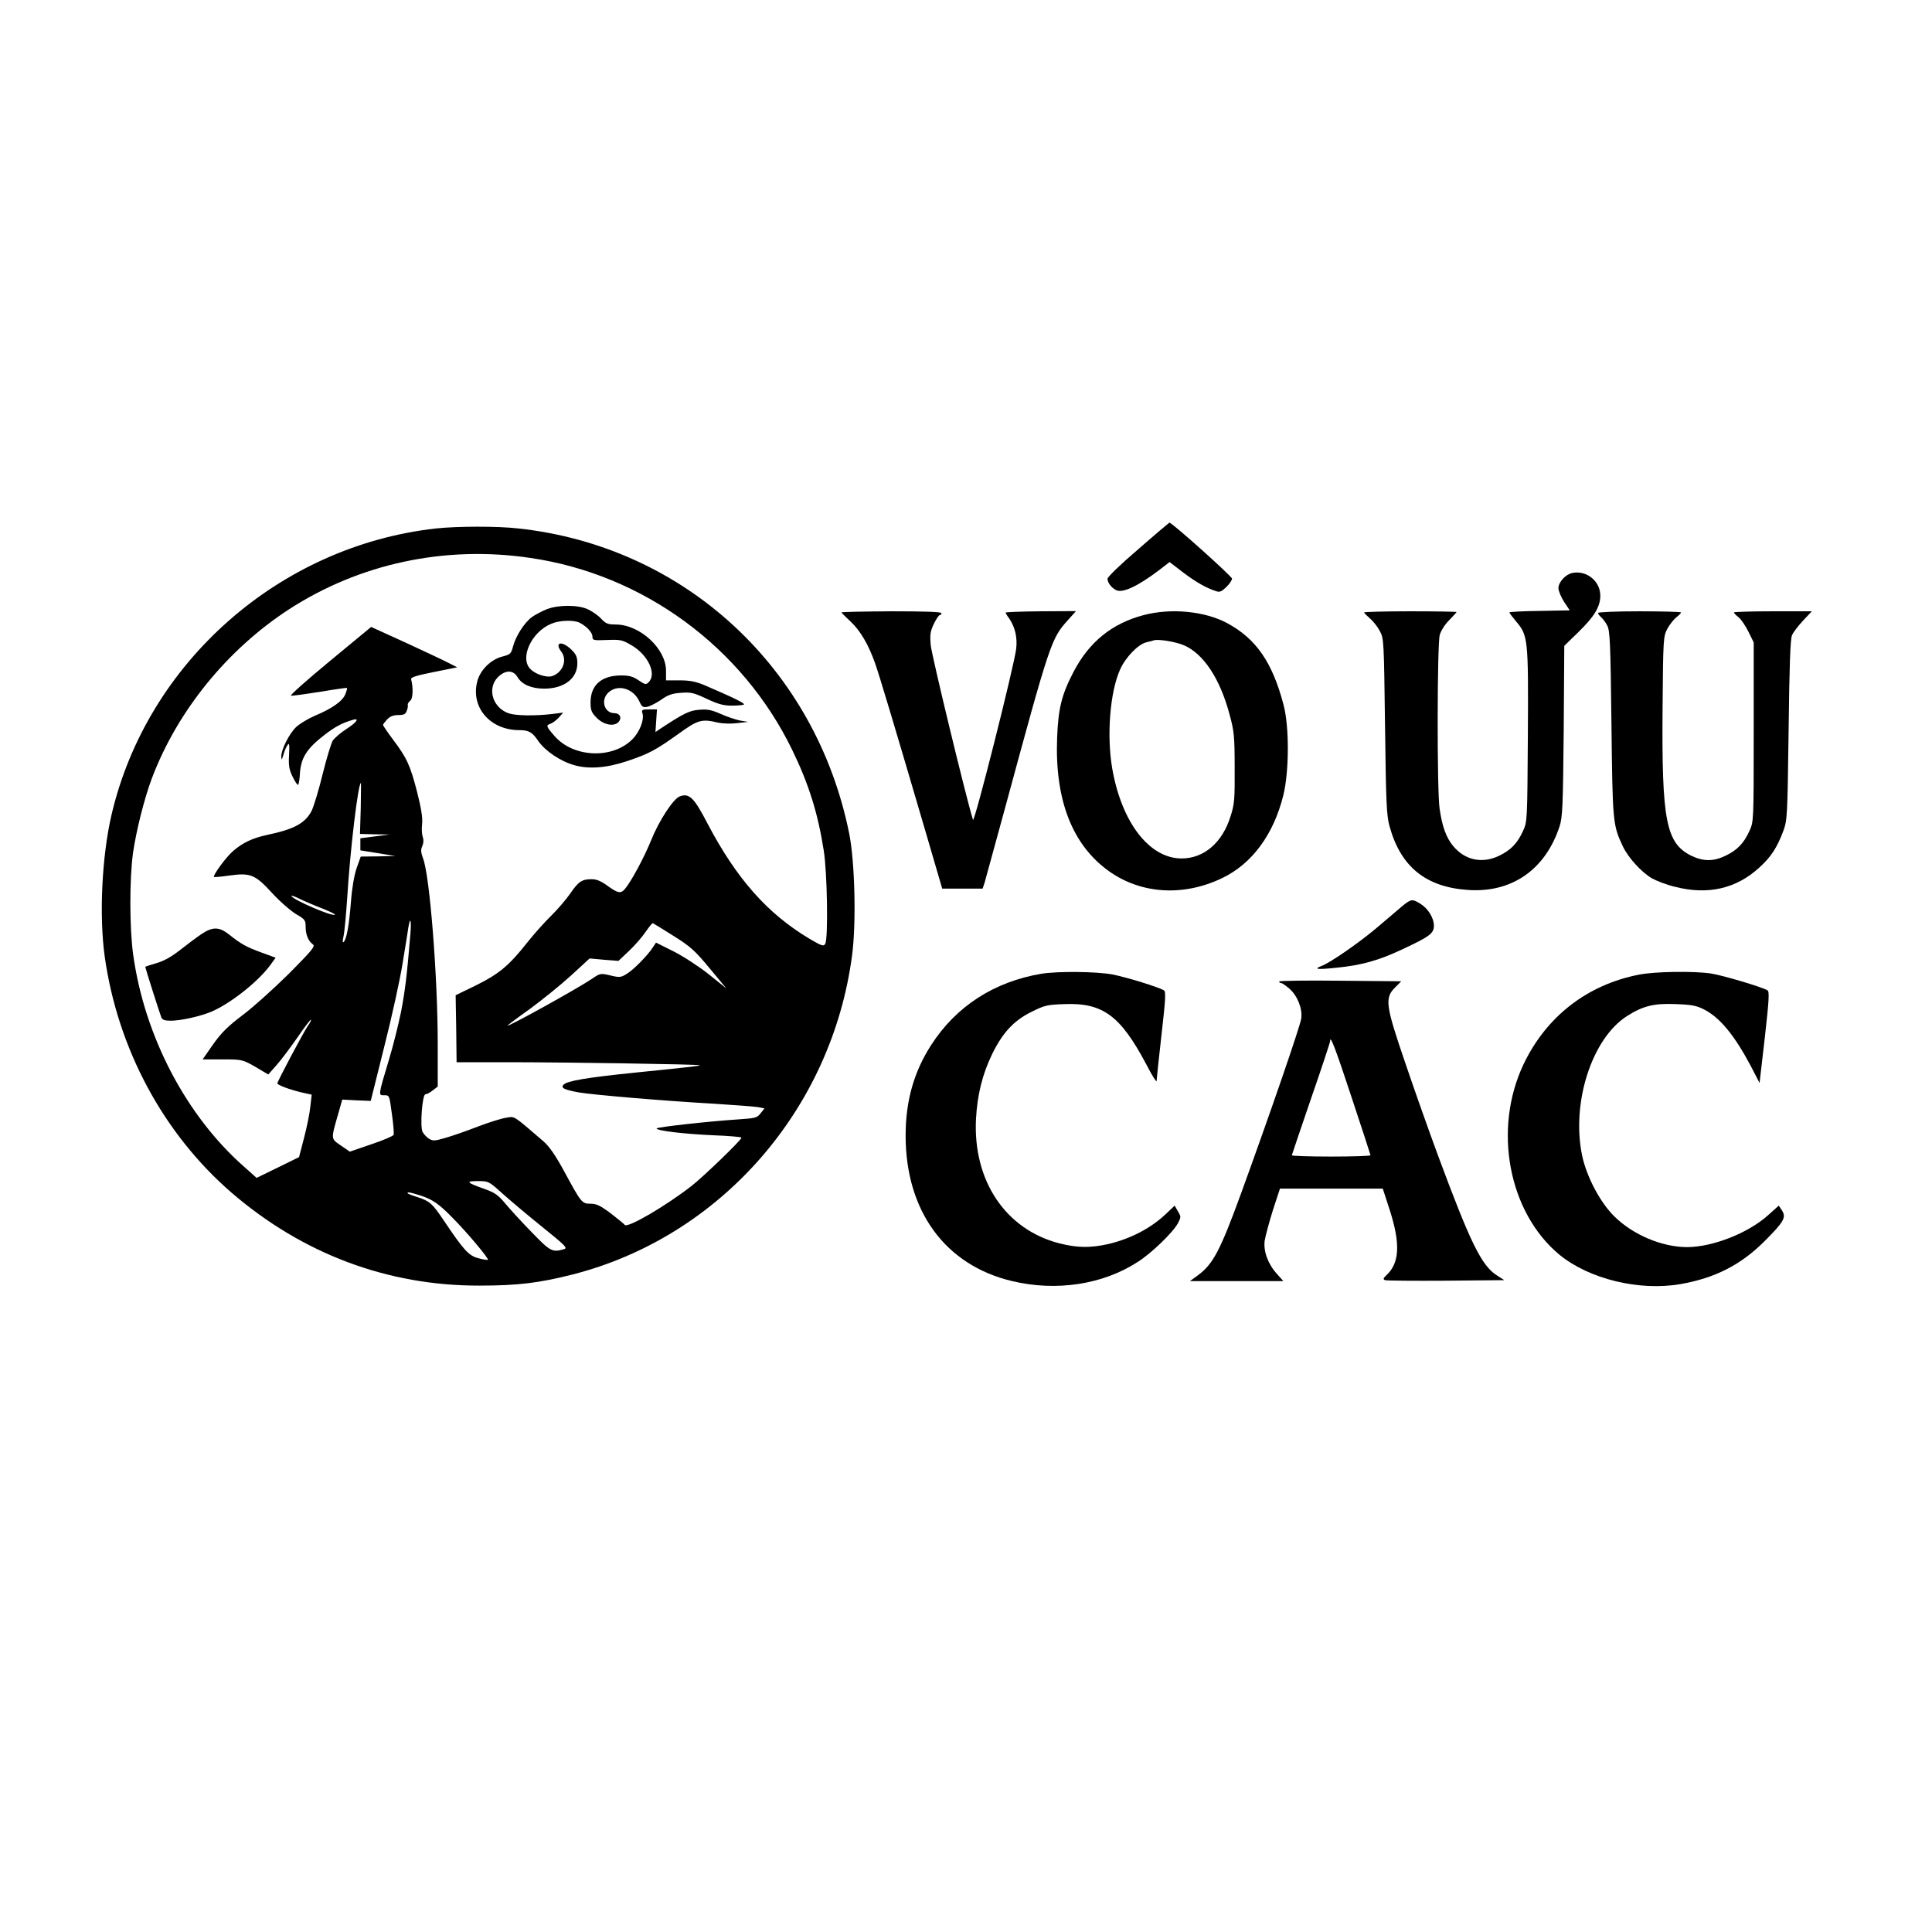 <?xml version="1.0" standalone="no"?>
<!DOCTYPE svg PUBLIC "-//W3C//DTD SVG 20010904//EN"
 "http://www.w3.org/TR/2001/REC-SVG-20010904/DTD/svg10.dtd">
<svg version="1.0" xmlns="http://www.w3.org/2000/svg"
 width="1024pt" height="1024pt" viewBox="0 0 1024 1024"
 preserveAspectRatio="xMidYMid meet">

<g transform="translate(0,1024) scale(0.1,-0.1)"
fill="#000000" stroke="none">
<path d="M6033 7329 c-95 -81 -163 -147 -163 -157 1 -21 19 -45 44 -59 34 -19
114 18 228 104 l57 44 73 -56 c69 -52 124 -83 176 -99 17 -6 29 0 52 23 17 16
30 36 30 44 0 12 -319 298 -332 297 -1 0 -76 -63 -165 -141z"/>
<path d="M2310 7439 c-831 -93 -1531 -712 -1719 -1518 -51 -219 -66 -534 -36
-751 69 -489 311 -939 673 -1252 376 -324 827 -493 1312 -492 206 0 317 14
495 59 783 200 1373 874 1481 1690 23 170 15 498 -15 647 -177 879 -874 1522
-1753 1617 -111 13 -328 12 -438 0z m500 -156 c599 -87 1124 -472 1389 -1018
87 -179 136 -334 167 -533 19 -119 24 -466 8 -494 -8 -15 -17 -13 -83 26 -223
133 -387 318 -541 611 -71 137 -97 163 -147 144 -34 -12 -111 -130 -152 -233
-36 -89 -105 -218 -139 -258 -22 -26 -38 -22 -92 17 -34 25 -58 35 -84 35 -52
0 -70 -12 -115 -78 -22 -31 -67 -84 -101 -117 -34 -33 -90 -96 -125 -140 -97
-123 -150 -167 -271 -227 l-109 -53 3 -177 2 -178 273 0 c296 0 1010 -11 1015
-16 5 -3 -24 -7 -341 -39 -263 -27 -360 -44 -380 -64 -17 -17 4 -27 80 -41 77
-13 451 -45 718 -60 110 -7 215 -15 233 -18 l34 -7 -21 -26 c-18 -24 -28 -26
-118 -32 -154 -10 -433 -41 -433 -48 0 -12 143 -29 296 -36 85 -3 154 -9 154
-13 0 -12 -203 -208 -265 -256 -136 -106 -341 -226 -354 -206 -3 5 -37 32 -74
61 -55 41 -76 51 -107 51 -46 0 -49 4 -141 174 -46 84 -77 129 -109 157 -164
141 -150 132 -196 125 -23 -3 -91 -24 -151 -47 -59 -23 -137 -50 -172 -60 -58
-17 -67 -17 -88 -4 -12 8 -27 24 -33 35 -15 28 -2 200 15 200 7 0 24 9 39 21
l26 20 0 227 c0 355 -42 886 -77 980 -12 33 -14 48 -5 67 7 16 8 33 3 48 -5
13 -7 43 -4 68 4 32 -4 83 -26 170 -37 144 -55 182 -128 279 -29 39 -53 74
-53 78 0 3 10 16 22 29 15 16 33 23 59 23 30 0 39 5 45 23 5 12 7 26 5 32 -1
5 5 14 13 21 15 10 17 70 5 113 -3 11 25 20 120 39 l124 25 -39 20 c-22 12
-124 60 -228 108 l-189 86 -219 -181 c-120 -99 -213 -182 -206 -183 7 -2 76 8
153 20 77 13 142 22 144 21 2 -2 -2 -17 -9 -34 -15 -37 -71 -76 -162 -114 -37
-16 -81 -43 -99 -60 -37 -36 -79 -120 -78 -156 1 -21 2 -20 11 9 5 19 15 43
22 52 9 14 11 4 8 -52 -3 -55 0 -77 18 -114 12 -25 25 -45 29 -45 4 0 8 23 10
51 4 90 34 139 131 214 56 43 93 63 148 79 40 13 24 -12 -32 -48 -30 -19 -62
-47 -72 -61 -9 -14 -33 -94 -54 -178 -20 -83 -47 -171 -58 -194 -34 -66 -92
-98 -235 -128 -79 -17 -132 -42 -183 -87 -36 -31 -107 -128 -100 -136 2 -2 37
1 78 7 115 16 139 7 229 -91 42 -46 100 -96 128 -113 47 -27 51 -32 51 -68 0
-41 14 -75 39 -93 13 -10 -8 -34 -129 -156 -80 -79 -190 -178 -245 -219 -78
-59 -112 -93 -156 -155 l-55 -79 105 0 c111 0 107 1 214 -63 l29 -17 44 50
c25 28 74 94 111 147 37 54 69 96 71 93 2 -2 -5 -17 -16 -32 -21 -29 -162
-295 -162 -305 0 -9 68 -34 128 -48 l54 -12 -7 -62 c-3 -33 -18 -108 -33 -165
l-27 -104 -112 -55 -113 -55 -64 57 c-309 271 -530 693 -590 1125 -20 142 -20
403 -1 541 17 117 60 289 100 395 135 357 399 682 726 895 375 243 827 340
1279 273z m-898 -1328 l-4 -135 79 -2 78 -1 -77 -10 -78 -10 0 -32 0 -32 93
-15 92 -15 -92 -2 -91 -1 -22 -62 c-13 -38 -25 -109 -30 -179 -10 -126 -23
-196 -38 -211 -7 -7 -7 3 -1 31 5 22 13 112 19 198 15 251 58 613 73 613 1 0
0 -61 -1 -135z m-204 -530 c39 -16 70 -30 67 -33 -11 -12 -216 76 -230 98 -4
6 15 0 41 -13 27 -13 82 -37 122 -52z m467 -137 c-19 -228 -28 -297 -49 -409
-14 -68 -42 -182 -64 -254 -58 -193 -58 -191 -25 -190 27 0 27 -1 40 -99 8
-55 12 -105 9 -111 -2 -6 -55 -29 -118 -50 l-114 -39 -48 33 c-53 37 -53 30
-13 169 l21 74 75 -4 76 -3 71 285 c40 157 84 357 98 445 14 88 29 175 31 193
10 58 16 33 10 -40z m1394 -8 c91 -57 114 -78 192 -172 l89 -107 -92 74 c-53
42 -134 95 -187 122 l-94 47 -16 -24 c-27 -43 -102 -119 -138 -141 -32 -20
-39 -21 -88 -9 -51 12 -54 12 -96 -17 -80 -54 -449 -258 -449 -249 0 2 53 42
118 88 64 47 162 126 217 176 l100 92 77 -7 76 -6 55 52 c31 29 71 75 89 102
18 26 35 47 38 46 3 -1 52 -31 109 -67z m-907 -1365 c40 -36 135 -116 212
-178 124 -100 136 -112 115 -118 -62 -18 -72 -12 -170 89 -52 53 -115 122
-140 152 -38 46 -57 59 -110 78 -97 34 -103 42 -37 42 57 0 59 -1 130 -65z
m-438 -10 c67 -21 101 -44 177 -122 77 -78 191 -214 185 -220 -2 -2 -25 1 -50
8 -51 13 -77 41 -183 199 -62 92 -74 103 -140 125 -29 9 -53 18 -53 21 0 7 12
5 64 -11z"/>
<path d="M2898 7011 c-25 -10 -61 -29 -78 -41 -40 -29 -87 -102 -101 -157 -10
-38 -14 -42 -57 -53 -59 -15 -116 -70 -132 -130 -37 -138 67 -260 223 -260 50
0 68 -10 101 -59 37 -52 116 -106 191 -127 78 -22 174 -14 285 24 111 38 145
56 264 141 105 76 125 82 211 61 22 -5 67 -7 100 -3 l60 7 -43 7 c-23 5 -69
20 -102 35 -48 21 -70 26 -114 22 -52 -4 -81 -18 -207 -101 l-25 -17 4 60 4
60 -41 0 c-37 0 -42 -2 -36 -20 11 -34 -14 -99 -54 -139 -105 -105 -311 -97
-411 17 -45 51 -48 58 -22 66 11 4 30 18 43 32 l24 27 -55 -7 c-92 -11 -194
-10 -233 3 -86 29 -117 132 -58 192 40 39 81 39 104 0 23 -39 74 -61 141 -61
106 0 176 54 176 134 0 34 -6 48 -33 74 -50 48 -90 38 -52 -12 34 -45 7 -112
-50 -130 -28 -8 -84 9 -112 36 -61 57 2 198 109 242 44 19 120 21 151 5 38
-20 67 -52 67 -73 0 -20 5 -21 78 -18 71 3 81 0 129 -28 88 -51 135 -152 91
-196 -14 -14 -19 -13 -53 10 -29 20 -50 26 -92 26 -105 0 -163 -51 -163 -143
0 -42 5 -54 34 -83 37 -37 93 -47 116 -19 17 21 5 45 -23 45 -54 0 -75 69 -33
109 49 46 131 24 164 -45 14 -31 20 -35 43 -30 15 3 48 20 73 37 36 26 59 34
106 37 53 4 68 0 136 -32 60 -28 88 -36 133 -36 32 0 61 3 64 6 6 6 -50 34
-208 102 -45 19 -78 26 -132 26 l-73 0 0 51 c0 117 -138 244 -265 245 -43 0
-54 4 -80 32 -16 17 -48 39 -70 49 -53 24 -155 24 -217 0z"/>
<path d="M1069 5290 c-24 -16 -75 -54 -113 -84 -47 -37 -86 -59 -127 -71 -32
-9 -59 -18 -59 -20 0 -5 76 -245 85 -267 5 -13 18 -18 49 -18 56 0 161 24 219
49 101 44 246 159 309 245 l29 40 -74 27 c-80 29 -109 45 -173 96 -52 41 -86
42 -145 3z"/>
<path d="M8333 7203 c-35 -7 -73 -49 -73 -80 0 -15 14 -48 30 -73 l30 -45
-160 -3 c-88 -1 -160 -5 -160 -8 0 -3 16 -24 35 -47 64 -75 66 -91 63 -603 -3
-455 -3 -459 -26 -509 -30 -66 -66 -102 -127 -131 -90 -43 -181 -23 -243 52
-37 45 -58 102 -72 199 -14 98 -13 869 1 920 6 22 28 56 50 78 21 22 39 41 39
43 0 2 -110 4 -245 4 -135 0 -245 -3 -245 -6 0 -3 14 -17 30 -31 17 -14 41
-44 53 -67 22 -40 22 -51 28 -506 5 -404 8 -474 24 -530 59 -214 192 -322 416
-337 232 -16 410 108 485 337 16 49 18 106 22 506 l3 451 75 73 c84 82 115
133 116 191 1 78 -72 138 -149 122z"/>
<path d="M4460 6994 c0 -2 22 -24 49 -49 51 -48 94 -121 129 -220 22 -62 102
-328 263 -877 l93 -318 107 0 107 0 11 33 c5 17 53 192 106 387 241 889 247
905 334 1002 l44 49 -187 -1 c-102 -1 -186 -4 -186 -7 0 -3 8 -17 19 -31 31
-46 44 -100 37 -161 -12 -95 -222 -928 -229 -906 -34 107 -220 875 -224 926
-5 56 -2 74 17 113 12 25 26 46 31 46 5 0 9 5 9 10 0 7 -87 10 -265 10 -146
-1 -265 -3 -265 -6z"/>
<path d="M6062 6980 c-168 -44 -289 -142 -372 -301 -63 -121 -81 -193 -87
-349 -13 -329 80 -568 274 -707 171 -122 395 -136 601 -37 158 76 272 230 324
439 31 127 32 363 1 480 -60 227 -146 350 -300 433 -119 63 -296 80 -441 42z
m213 -160 c104 -45 191 -176 242 -367 24 -88 27 -116 27 -283 1 -165 -1 -193
-22 -257 -43 -139 -141 -223 -259 -223 -171 0 -318 190 -368 477 -30 174 -12
406 42 525 29 65 96 134 140 144 15 3 33 8 38 10 22 8 116 -7 160 -26z"/>
<path d="M8470 6991 c0 -5 7 -14 16 -22 8 -7 23 -26 32 -43 15 -27 18 -87 23
-521 6 -524 7 -537 60 -650 28 -60 98 -137 154 -170 25 -14 79 -35 122 -45
174 -45 325 -11 448 102 62 56 94 106 127 194 21 57 22 77 28 534 4 338 9 483
18 503 6 15 33 50 58 77 l47 50 -207 0 c-113 0 -206 -3 -206 -6 0 -3 11 -15
24 -25 14 -11 37 -45 53 -77 l28 -57 0 -475 c0 -475 0 -475 -23 -525 -30 -66
-66 -102 -127 -131 -65 -31 -118 -30 -182 1 -133 67 -156 186 -151 785 3 365
4 376 25 417 12 22 34 50 48 61 14 11 25 23 25 26 0 3 -99 6 -220 6 -121 0
-220 -4 -220 -9z"/>
<path d="M7427 5433 c-24 -21 -85 -72 -134 -114 -93 -78 -243 -182 -289 -199
-45 -17 -23 -20 81 -9 132 13 225 39 351 99 141 66 164 83 164 123 0 42 -31
92 -72 117 -44 27 -49 26 -101 -17z"/>
<path d="M5520 5079 c-250 -42 -452 -172 -584 -377 -92 -142 -136 -297 -136
-481 0 -400 210 -687 564 -771 234 -56 481 -19 667 102 74 47 188 158 213 206
16 31 16 34 -1 62 l-17 30 -41 -39 c-81 -79 -192 -137 -312 -165 -95 -21 -163
-20 -258 4 -285 73 -459 332 -442 660 7 128 34 237 86 344 56 114 115 177 208
223 70 35 85 38 175 41 204 8 297 -62 434 -320 29 -57 54 -96 54 -88 0 8 12
118 26 244 22 192 24 230 13 237 -28 17 -196 69 -272 84 -86 16 -288 18 -377
4z"/>
<path d="M8686 5074 c-275 -54 -491 -223 -611 -475 -163 -344 -80 -785 190
-1009 157 -129 423 -194 642 -156 183 32 321 102 448 230 101 101 113 124 90
160 l-17 26 -57 -51 c-106 -95 -292 -168 -428 -169 -134 0 -288 65 -388 164
-76 76 -147 212 -170 324 -57 279 53 619 239 737 85 54 143 68 259 63 85 -3
110 -8 152 -30 82 -43 158 -135 245 -299 l46 -89 28 242 c22 196 25 243 14
249 -27 17 -235 79 -298 89 -90 14 -301 11 -384 -6z"/>
<path d="M6780 5038 c0 -5 4 -8 10 -8 5 0 25 -14 44 -30 43 -38 70 -106 63
-158 -5 -39 -168 -512 -319 -927 -112 -307 -149 -376 -231 -436 l-40 -29 248
0 247 0 -34 38 c-48 53 -72 120 -65 176 4 24 23 96 43 160 l38 116 273 0 272
0 38 -117 c56 -176 51 -278 -19 -342 -17 -16 -18 -22 -7 -26 8 -3 153 -4 323
-3 l309 3 -39 25 c-82 52 -141 174 -312 635 -47 127 -125 347 -173 489 -105
307 -111 346 -55 402 l33 33 -323 3 c-178 2 -324 0 -324 -4z m385 -618 c54
-162 98 -298 99 -303 0 -4 -93 -7 -209 -7 -115 0 -209 3 -208 7 1 5 47 140
102 301 56 161 101 298 101 304 0 35 27 -35 115 -302z"/>
</g>
</svg>
